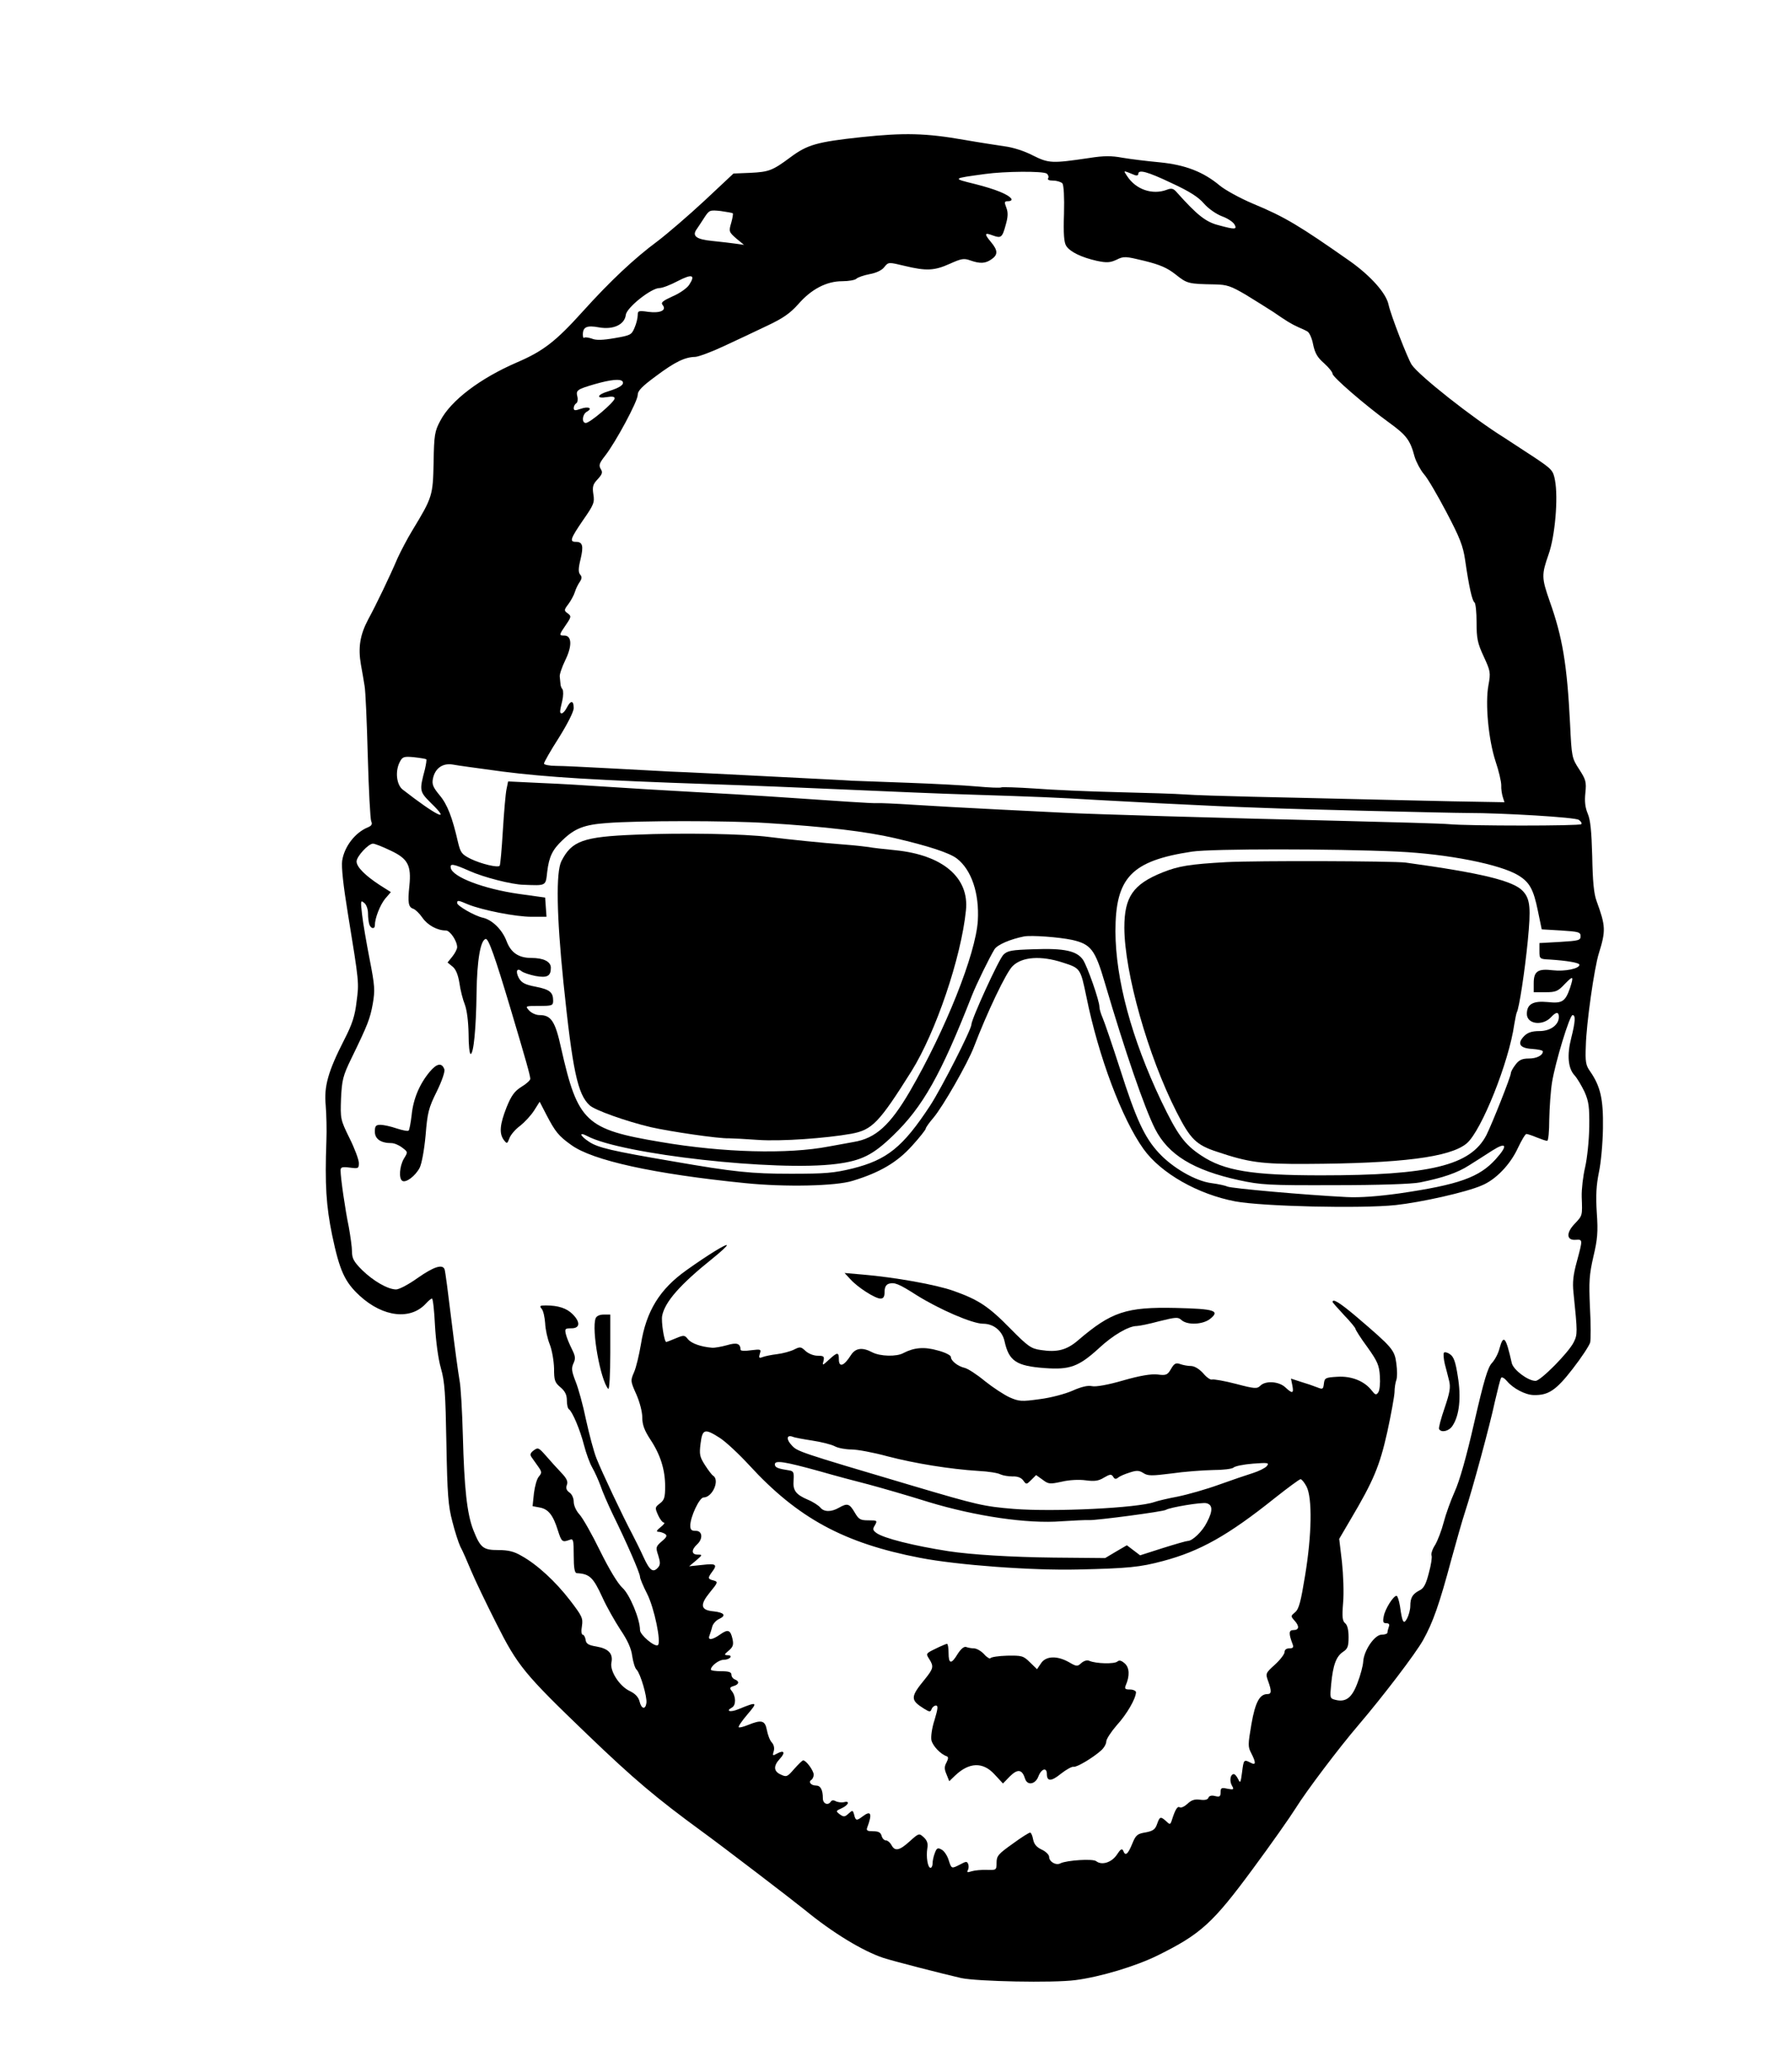 <?xml version="1.0" standalone="no"?>
<!DOCTYPE svg PUBLIC "-//W3C//DTD SVG 20010904//EN"
 "http://www.w3.org/TR/2001/REC-SVG-20010904/DTD/svg10.dtd">
<svg version="1.0" xmlns="http://www.w3.org/2000/svg"
 width="784pt" height="904pt" viewBox="0 0 784 904"
 preserveAspectRatio="xMidYMid meet">
<g transform="translate(0,904) scale(0.1,-0.1)"
fill="#000000" stroke="none">
<path d="M3767 8440 c-194 -21 -235 -33 -309 -88 -78 -58 -94 -64 -175 -68
l-74 -3 -127 -119 c-70 -65 -162 -144 -204 -176 -103 -76 -210 -177 -329 -309
-118 -131 -173 -173 -287 -222 -162 -70 -290 -167 -336 -256 -24 -45 -27 -61
-29 -182 -3 -145 -5 -152 -93 -297 -22 -36 -50 -90 -64 -120 -34 -80 -95 -207
-129 -269 -36 -68 -45 -123 -32 -198 6 -32 13 -74 16 -93 4 -19 10 -156 14
-305 4 -148 11 -278 15 -287 6 -13 2 -20 -15 -27 -56 -23 -103 -85 -112 -146
-4 -26 5 -109 24 -225 51 -313 50 -307 39 -391 -7 -62 -19 -99 -54 -167 -71
-139 -89 -204 -81 -287 3 -38 5 -108 3 -155 -7 -193 -1 -285 25 -412 33 -157
55 -205 121 -266 103 -94 223 -107 290 -33 11 12 22 21 26 21 4 0 10 -53 13
-117 4 -70 14 -146 26 -188 17 -59 20 -110 24 -330 4 -222 8 -272 26 -340 11
-44 27 -93 35 -110 9 -16 30 -64 47 -105 17 -41 67 -145 110 -230 94 -187 123
-222 399 -487 204 -196 303 -279 500 -423 87 -63 398 -301 451 -344 123 -101
254 -180 344 -210 47 -15 253 -68 340 -88 70 -15 402 -22 500 -9 109 14 265
61 360 108 188 93 241 141 415 377 80 108 165 229 190 269 44 71 188 262 272
360 110 129 251 314 284 373 43 77 71 156 124 354 22 80 48 172 59 205 33 100
110 384 131 484 12 52 24 99 27 104 4 6 15 -1 27 -15 26 -31 79 -59 115 -60
65 -2 99 21 171 114 39 50 73 102 77 116 3 14 3 83 -1 154 -5 113 -3 142 15
221 18 76 21 108 15 192 -5 76 -2 121 9 176 9 41 17 128 18 194 2 128 -11 184
-57 250 -18 25 -21 42 -18 110 2 96 37 342 57 405 31 100 30 119 -10 229 -12
32 -17 88 -19 195 -3 112 -8 161 -20 188 -11 27 -14 53 -10 90 5 48 2 58 -27
103 -32 49 -33 53 -40 200 -13 258 -33 378 -89 535 -36 103 -36 116 -5 205 28
78 43 246 28 325 -8 42 -13 48 -91 100 -46 30 -104 68 -130 85 -140 87 -375
273 -406 320 -18 28 -91 216 -101 262 -10 50 -78 126 -168 190 -221 155 -285
194 -425 252 -57 24 -122 60 -145 79 -73 61 -152 91 -263 102 -54 5 -128 14
-163 20 -48 9 -82 9 -145 -1 -163 -24 -177 -24 -247 11 -36 19 -89 36 -124 40
-33 5 -112 17 -175 28 -170 30 -264 32 -453 12z m812 -159 c7 -5 10 -14 7 -20
-5 -7 3 -11 22 -11 16 0 34 -6 40 -12 6 -8 9 -61 7 -133 -3 -88 0 -126 10
-141 17 -26 67 -50 134 -65 43 -9 58 -8 86 5 32 16 39 15 122 -5 68 -17 99
-30 137 -60 50 -40 56 -41 171 -43 53 -1 70 -7 135 -45 41 -25 95 -59 120 -75
58 -40 79 -53 110 -67 14 -6 32 -14 40 -19 8 -4 20 -29 25 -57 8 -38 19 -57
48 -82 20 -18 37 -39 37 -46 0 -14 142 -137 248 -214 76 -55 92 -77 111 -149
7 -23 25 -57 40 -75 16 -17 60 -93 99 -167 59 -112 73 -148 82 -210 17 -118
31 -179 41 -185 5 -4 9 -43 9 -87 0 -70 4 -91 31 -149 30 -65 31 -71 21 -126
-15 -80 0 -238 31 -333 14 -41 25 -88 25 -105 -1 -16 3 -40 7 -52 l7 -22 -228
4 c-126 3 -323 7 -439 10 -115 3 -311 7 -435 10 -124 3 -256 7 -295 10 -38 3
-171 7 -295 10 -124 3 -287 10 -363 16 -76 5 -142 7 -146 5 -4 -3 -52 -1 -107
4 -54 5 -189 12 -299 16 -110 4 -220 8 -245 9 -25 2 -189 10 -365 19 -176 9
-369 19 -430 21 -60 3 -186 10 -280 15 -93 5 -194 10 -222 10 -29 0 -53 5 -53
10 0 6 29 57 65 113 38 61 65 114 65 130 0 34 -13 35 -30 2 -7 -14 -17 -25
-22 -25 -10 0 -10 5 2 55 5 21 5 44 1 50 -5 5 -9 17 -9 25 -1 8 -2 22 -3 30
-2 8 9 41 24 72 31 63 29 108 -4 108 -24 0 -24 2 7 47 24 35 24 38 8 50 -17
12 -17 15 3 41 11 15 24 39 28 52 4 14 14 34 21 44 10 15 11 23 2 33 -8 10 -8
27 2 67 14 59 9 76 -21 76 -28 0 -24 13 32 95 47 67 51 78 45 113 -5 33 -2 44
19 66 20 22 23 30 13 45 -9 16 -6 25 19 57 47 60 143 239 143 266 0 19 19 38
80 83 83 62 126 83 172 84 15 1 72 22 125 47 54 25 139 65 189 89 70 33 100
54 136 94 57 66 124 101 193 101 28 0 56 5 62 11 6 6 32 15 58 20 28 5 54 17
64 31 18 22 18 22 89 5 95 -23 130 -21 197 9 51 23 62 25 90 15 43 -15 66 -14
93 5 29 20 28 39 -3 76 -30 36 -28 42 9 28 36 -13 41 -9 56 46 10 35 11 54 3
75 -10 26 -9 29 8 29 11 0 17 5 14 10 -12 19 -68 42 -159 65 -101 25 -102 24
44 44 87 12 252 13 269 2z m386 -7 c8 -3 15 -1 15 5 0 21 39 11 146 -40 78
-36 117 -61 141 -89 19 -22 53 -46 79 -56 25 -9 49 -25 55 -36 12 -22 3 -23
-70 -3 -56 14 -94 45 -181 142 -16 19 -24 21 -45 13 -63 -24 -136 1 -174 60
-17 26 -20 26 34 4z m-1759 -167 c2 -2 -1 -21 -7 -42 -11 -37 -10 -40 22 -68
l34 -28 -35 5 c-19 3 -66 8 -103 12 -72 7 -91 22 -68 53 6 9 21 31 33 50 21
32 23 33 71 28 27 -4 51 -8 53 -10z m-191 -313 c-9 -14 -41 -37 -72 -50 -43
-20 -53 -27 -44 -38 19 -23 -10 -37 -63 -30 -42 6 -46 5 -46 -15 0 -12 -6 -37
-14 -55 -13 -31 -18 -33 -87 -45 -52 -9 -82 -10 -100 -2 -15 5 -30 7 -33 4 -3
-4 -6 3 -6 13 0 34 17 42 71 32 62 -11 112 12 117 55 4 32 111 117 147 117 13
0 49 14 81 31 62 32 78 27 49 -17z m-291 -423 c8 -13 -13 -27 -61 -42 -52 -15
-57 -34 -8 -26 24 4 35 2 34 -6 -1 -16 -108 -107 -126 -107 -19 0 -16 37 4 49
28 15 8 25 -26 13 -25 -9 -31 -8 -31 3 0 8 5 17 11 21 6 3 8 17 5 29 -7 28 -2
32 77 55 70 20 113 24 121 11z m-859 -1652 c2 -3 -1 -22 -6 -44 -25 -94 -24
-97 27 -148 92 -89 24 -56 -125 60 -27 22 -33 82 -11 122 11 21 18 23 61 19
27 -3 51 -7 54 -9z m335 -54 c187 -24 409 -38 910 -55 151 -5 421 -16 600 -24
179 -8 412 -18 519 -21 340 -11 382 -13 571 -24 179 -10 352 -19 530 -27 47
-2 139 -6 205 -8 112 -5 807 -22 885 -22 158 0 472 -19 487 -30 10 -7 15 -15
11 -19 -7 -8 -492 -8 -578 0 -30 3 -251 9 -490 15 -515 12 -1083 29 -1195 35
-44 2 -179 9 -300 15 -121 6 -283 15 -360 20 -77 5 -147 8 -155 7 -8 -1 -64 2
-125 6 -323 22 -423 29 -665 42 -146 8 -326 19 -400 24 -74 5 -201 13 -281 16
l-146 7 -7 -34 c-4 -18 -11 -100 -16 -181 -5 -82 -11 -151 -14 -154 -9 -9 -80
8 -126 30 -40 20 -45 27 -56 72 -25 110 -47 167 -81 207 -28 34 -34 47 -29 72
9 45 42 69 86 62 19 -4 118 -17 220 -31z m1155 -225 c261 -16 434 -37 560 -66
146 -34 238 -64 271 -89 64 -49 99 -152 92 -272 -9 -146 -142 -479 -297 -746
-87 -149 -150 -206 -246 -222 -22 -4 -71 -13 -110 -20 -177 -34 -461 -27 -735
20 -328 55 -362 87 -435 410 -26 119 -44 145 -95 145 -15 0 -35 9 -45 20 -18
20 -17 20 43 20 58 0 62 2 62 23 0 37 -15 49 -76 61 -47 9 -62 17 -74 38 -16
30 -8 47 13 29 8 -6 35 -15 60 -20 51 -9 67 -1 67 36 0 27 -32 43 -86 43 -55
0 -89 23 -108 74 -19 50 -63 93 -104 102 -36 8 -112 52 -112 64 0 13 4 13 48
-6 62 -25 208 -54 277 -54 l66 0 -3 42 -3 42 -115 16 c-154 22 -291 74 -298
114 -4 20 11 18 83 -14 60 -27 184 -59 235 -60 101 -4 97 -6 104 56 8 67 23
98 68 140 53 51 95 67 193 74 143 11 526 11 700 0z m-1647 -120 c77 -36 92
-65 83 -155 -8 -74 -4 -93 17 -100 9 -3 27 -20 40 -39 23 -33 65 -56 103 -56
18 0 49 -46 49 -73 0 -8 -9 -26 -21 -41 l-21 -26 22 -18 c14 -11 24 -35 30
-72 4 -30 15 -73 24 -95 9 -25 15 -73 16 -127 0 -49 4 -88 9 -88 13 0 24 111
26 270 2 140 17 228 40 233 12 3 41 -79 108 -303 68 -228 87 -295 87 -309 0
-6 -17 -22 -39 -35 -30 -19 -44 -38 -65 -90 -29 -74 -33 -113 -12 -142 14 -18
15 -18 25 8 5 14 26 39 47 54 20 16 47 45 61 67 l24 38 30 -58 c38 -73 53 -92
108 -131 93 -68 362 -127 761 -167 176 -18 396 -13 470 10 119 36 195 81 259
152 34 37 61 72 61 76 0 5 15 26 33 47 42 49 151 240 178 311 56 147 142 329
170 354 41 40 123 46 218 15 78 -25 78 -25 104 -150 53 -262 156 -535 250
-666 76 -106 238 -198 402 -229 120 -22 548 -32 701 -16 111 12 309 56 377 86
61 25 124 91 157 162 16 34 33 63 38 63 5 0 26 -7 45 -15 20 -8 40 -15 46 -15
5 0 9 42 9 93 1 50 6 124 12 162 14 87 77 295 90 295 14 0 12 -29 -6 -101 -19
-74 -14 -132 15 -163 11 -12 30 -44 43 -71 19 -43 22 -65 21 -155 -1 -59 -9
-136 -18 -175 -9 -38 -16 -97 -15 -130 3 -83 4 -81 -30 -117 -39 -40 -37 -74
3 -71 32 2 32 3 6 -94 -16 -58 -20 -91 -15 -137 18 -176 18 -182 1 -217 -23
-46 -145 -169 -167 -169 -33 0 -97 48 -104 78 -26 115 -36 128 -54 63 -5 -21
-20 -49 -33 -63 -18 -19 -35 -76 -77 -259 -34 -150 -65 -259 -86 -304 -17 -38
-39 -99 -48 -134 -9 -35 -26 -79 -37 -98 -12 -18 -19 -39 -16 -47 3 -7 -2 -41
-12 -77 -12 -47 -22 -67 -40 -75 -31 -16 -41 -32 -41 -69 0 -16 -7 -41 -14
-54 -15 -28 -21 -19 -31 53 -4 25 -11 46 -15 46 -14 0 -50 -57 -56 -89 -5 -25
-3 -31 11 -31 12 0 15 -5 11 -16 -3 -9 -6 -20 -6 -25 0 -5 -11 -9 -25 -9 -31
0 -78 -69 -81 -118 -1 -18 -12 -60 -25 -93 -24 -65 -51 -86 -97 -74 -24 6 -24
8 -18 70 8 83 22 120 52 140 20 13 24 24 24 64 0 31 -5 53 -15 61 -12 10 -14
27 -9 89 4 43 1 123 -5 179 l-12 101 51 87 c99 167 126 232 159 379 17 78 31
156 32 175 0 19 4 44 8 54 4 10 4 43 0 72 -8 60 -16 69 -175 205 -71 60 -104
81 -104 64 0 -2 23 -28 50 -57 28 -29 50 -56 50 -60 0 -4 23 -41 52 -80 45
-63 52 -80 55 -128 2 -30 -1 -62 -7 -70 -9 -13 -13 -12 -28 7 -32 42 -89 65
-151 61 -52 -3 -56 -5 -59 -30 -3 -25 -5 -26 -30 -16 -15 6 -47 17 -71 24
l-43 14 6 -30 c7 -36 0 -37 -31 -8 -28 26 -86 30 -109 7 -14 -14 -24 -14 -107
8 -50 13 -97 21 -104 19 -6 -3 -24 9 -38 26 -17 19 -37 32 -53 33 -15 0 -37 4
-50 9 -18 6 -25 2 -39 -22 -15 -26 -21 -29 -59 -24 -28 3 -77 -5 -150 -26 -65
-19 -120 -29 -137 -25 -18 4 -47 -3 -85 -20 -32 -14 -95 -31 -144 -37 -79 -11
-90 -10 -131 8 -24 11 -73 43 -108 71 -35 29 -75 55 -89 58 -30 7 -60 31 -60
48 0 7 -26 20 -57 28 -59 17 -104 13 -150 -11 -30 -17 -102 -15 -137 3 -43 23
-73 19 -93 -12 -31 -49 -53 -56 -53 -18 0 32 -7 31 -43 -2 -29 -27 -30 -27
-24 -5 4 19 1 22 -26 22 -17 0 -40 9 -53 21 -20 19 -24 19 -50 6 -16 -8 -49
-17 -74 -20 -25 -3 -54 -9 -64 -13 -15 -6 -17 -3 -12 14 7 21 5 21 -38 16 -25
-4 -46 -3 -46 2 -1 28 -16 33 -60 20 -25 -7 -54 -12 -65 -11 -49 4 -90 19
-105 37 -15 19 -18 19 -54 4 -21 -9 -40 -16 -41 -16 -9 0 -23 90 -18 115 12
61 79 137 220 250 35 28 63 54 63 58 0 9 -83 -42 -177 -109 -117 -83 -176
-179 -199 -324 -8 -47 -21 -102 -30 -122 -16 -37 -16 -39 10 -97 15 -34 26
-77 26 -101 0 -32 9 -56 35 -96 44 -66 65 -132 65 -206 0 -48 -4 -60 -23 -74
-22 -17 -22 -19 -8 -51 8 -18 20 -33 26 -33 5 0 -1 -9 -15 -20 -17 -13 -20
-20 -10 -20 8 0 21 -4 29 -9 11 -7 9 -14 -14 -33 -26 -23 -27 -26 -15 -62 9
-29 9 -40 0 -51 -22 -26 -37 -16 -64 43 -14 31 -37 77 -50 102 -42 79 -134
274 -156 330 -12 29 -32 106 -46 169 -13 64 -34 140 -46 169 -17 44 -19 57 -9
79 10 21 8 32 -7 62 -10 20 -22 48 -26 64 -6 25 -4 27 24 27 38 0 40 27 5 62
-26 26 -63 38 -117 38 -26 0 -29 -2 -18 -15 7 -8 13 -36 15 -62 1 -27 10 -68
20 -93 10 -25 18 -72 19 -105 0 -53 3 -62 28 -83 20 -17 28 -33 28 -57 0 -19
4 -36 9 -39 15 -10 49 -90 66 -157 9 -35 25 -79 36 -98 11 -19 27 -55 36 -79
8 -25 33 -82 54 -126 61 -124 119 -257 119 -273 0 -7 14 -41 31 -74 32 -63 63
-215 47 -225 -14 -9 -78 45 -78 66 0 48 -45 156 -77 185 -20 18 -58 81 -98
162 -35 72 -76 144 -90 159 -14 15 -25 39 -25 55 0 16 -8 34 -19 41 -13 9 -16
19 -11 33 6 15 -1 29 -26 55 -18 19 -48 52 -66 73 -31 35 -34 37 -53 23 -15
-11 -17 -19 -10 -29 6 -8 18 -26 29 -41 17 -24 17 -28 4 -44 -9 -9 -18 -42
-22 -73 l-6 -57 32 -6 c37 -7 58 -33 79 -101 16 -50 19 -52 52 -40 15 6 17 -1
17 -69 0 -54 4 -76 13 -77 57 -3 72 -18 113 -107 18 -40 54 -103 78 -140 32
-47 48 -83 52 -116 4 -26 12 -53 19 -59 17 -17 47 -120 43 -146 -4 -30 -22
-27 -30 7 -5 19 -19 34 -42 45 -46 21 -89 89 -81 125 8 39 -13 61 -65 70 -36
6 -46 12 -48 30 -2 12 -8 22 -13 22 -5 0 -7 16 -3 38 5 34 1 43 -52 112 -63
82 -144 157 -213 195 -32 19 -58 25 -100 25 -67 0 -79 9 -110 87 -28 71 -40
184 -46 413 -3 107 -9 218 -15 245 -5 28 -21 145 -35 260 -14 116 -27 216 -30
223 -9 24 -48 11 -118 -38 -39 -28 -81 -50 -94 -50 -36 0 -100 37 -149 85 -36
36 -44 51 -44 80 0 20 -7 68 -14 108 -16 76 -36 216 -36 247 0 15 6 17 40 13
38 -5 40 -4 40 20 0 14 -18 63 -41 109 -40 81 -40 85 -37 173 4 81 8 99 45
175 73 150 82 174 94 240 10 58 9 78 -14 195 -14 72 -29 159 -33 195 -7 60 -6
64 9 51 10 -7 17 -28 17 -46 0 -19 3 -40 6 -49 7 -19 24 -21 24 -3 0 31 23 89
45 116 l25 29 -49 31 c-64 42 -101 79 -101 103 0 22 52 78 72 78 7 0 41 -13
76 -30z m4407 -5 c219 -10 450 -56 528 -104 49 -30 66 -61 85 -154 l17 -82 85
-5 c77 -5 85 -7 85 -25 0 -18 -8 -20 -90 -25 l-90 -5 0 -35 c0 -34 1 -35 45
-37 76 -5 130 -14 130 -23 0 -17 -64 -30 -116 -24 -66 8 -84 -4 -84 -57 l0
-39 51 0 c46 0 55 4 85 36 37 38 40 36 23 -17 -21 -60 -34 -69 -98 -62 -64 6
-91 -9 -91 -52 0 -45 69 -54 106 -14 22 24 34 24 34 1 0 -35 -37 -62 -85 -62
-32 0 -51 -6 -66 -21 -33 -33 -21 -54 34 -57 26 -2 47 -6 47 -11 0 -17 -27
-31 -61 -31 -29 0 -43 -6 -58 -26 -12 -15 -21 -32 -21 -38 0 -15 -82 -221
-107 -271 -69 -133 -245 -176 -723 -176 -302 0 -425 20 -525 87 -73 48 -104
91 -175 239 -130 274 -199 531 -200 741 0 236 70 309 335 349 87 13 618 13
900 0z m-1425 -386 c83 -19 101 -42 144 -189 88 -299 172 -543 219 -637 58
-114 167 -181 367 -225 98 -21 127 -23 420 -22 190 0 338 5 372 12 100 20 164
42 214 74 27 17 73 46 102 65 63 40 71 24 16 -37 -72 -80 -162 -112 -422 -150
-94 -13 -172 -19 -230 -16 -180 9 -507 38 -522 46 -8 4 -40 11 -70 15 -70 9
-170 67 -230 132 -63 68 -100 148 -170 368 -34 105 -68 205 -76 223 -8 18 -14
39 -14 48 0 27 -53 178 -72 206 -27 39 -82 51 -215 46 -97 -3 -115 -6 -133
-24 -20 -19 -140 -282 -140 -305 0 -22 -130 -277 -180 -354 -120 -183 -189
-238 -340 -276 -82 -20 -120 -23 -270 -23 -174 0 -250 8 -515 54 -270 46 -329
60 -368 86 -40 26 -46 45 -8 25 149 -80 830 -156 1090 -122 110 14 160 39 248
124 130 125 209 265 345 612 21 53 77 167 99 203 13 20 69 44 129 56 33 6 153
-3 210 -15z m-1540 -2179 c25 -16 83 -70 128 -119 213 -232 415 -341 747 -405
165 -32 493 -56 692 -51 219 5 270 10 371 37 162 43 285 112 490 276 57 45
107 82 112 82 5 0 17 -15 26 -32 26 -50 23 -212 -6 -388 -19 -116 -27 -148
-44 -162 -19 -16 -20 -17 -3 -36 23 -25 21 -42 -4 -42 -21 0 -22 -14 -3 -64 4
-12 0 -16 -15 -16 -13 0 -21 -6 -21 -16 0 -9 -19 -34 -42 -55 -41 -37 -42 -39
-30 -72 16 -44 15 -57 -3 -57 -34 0 -53 -35 -70 -131 -15 -89 -16 -99 -1 -127
22 -43 21 -55 -3 -42 -29 15 -30 14 -37 -42 -6 -46 -8 -50 -17 -30 -6 12 -14
22 -19 22 -15 0 -20 -28 -9 -49 11 -19 9 -20 -19 -15 -26 6 -30 4 -30 -16 0
-18 -4 -21 -24 -16 -15 4 -26 1 -29 -7 -3 -9 -16 -12 -37 -9 -23 3 -37 -1 -55
-18 -13 -12 -28 -19 -34 -15 -10 6 -20 -11 -35 -59 -6 -17 -8 -18 -24 -2 -25
22 -28 21 -40 -13 -8 -23 -18 -30 -50 -36 -36 -6 -43 -11 -59 -51 -19 -46 -30
-54 -39 -29 -5 11 -12 7 -28 -18 -23 -34 -66 -47 -90 -28 -14 12 -129 4 -156
-9 -19 -11 -50 6 -50 28 0 9 -15 24 -33 32 -23 11 -33 24 -37 44 -3 17 -9 30
-13 30 -4 1 -39 -21 -77 -49 -62 -44 -70 -53 -70 -82 0 -33 -1 -33 -42 -32
-24 1 -54 -2 -67 -6 -18 -6 -22 -5 -17 4 4 7 5 19 2 27 -5 13 -9 13 -35 -1
-39 -20 -38 -20 -51 20 -6 19 -20 40 -31 45 -16 9 -21 7 -29 -15 -6 -15 -10
-35 -10 -46 0 -10 -4 -19 -9 -19 -12 0 -20 48 -14 85 4 22 -1 35 -16 49 -20
18 -21 18 -61 -18 -45 -41 -65 -45 -80 -16 -6 11 -17 20 -24 20 -8 0 -16 9
-19 20 -4 15 -14 20 -37 20 -25 0 -31 3 -26 16 23 61 17 77 -20 49 -26 -20
-31 -19 -37 7 -6 21 -7 21 -25 5 -16 -15 -21 -15 -38 -3 -18 14 -18 15 9 27
30 14 37 34 8 26 -10 -2 -25 0 -34 4 -10 6 -18 5 -22 -1 -12 -19 -35 -10 -35
14 0 37 -10 56 -30 56 -22 0 -35 16 -20 25 5 3 10 14 10 23 -1 18 -33 62 -46
62 -4 0 -21 -17 -39 -37 -30 -35 -34 -37 -59 -25 -32 14 -33 38 -4 69 25 27
19 40 -12 23 -20 -11 -21 -10 -15 10 4 13 1 28 -8 38 -9 9 -18 34 -22 55 -8
42 -23 46 -82 22 -20 -8 -38 -13 -41 -10 -3 3 14 28 38 56 47 55 44 57 -39 23
-36 -15 -58 -9 -29 7 19 10 18 50 -1 73 -10 12 -8 16 8 21 25 7 27 21 6 29 -8
3 -15 12 -15 21 0 11 -11 15 -45 15 -25 0 -45 3 -45 7 0 16 35 43 56 43 27 0
44 20 17 20 -16 1 -15 3 5 20 19 16 22 26 17 50 -9 41 -20 45 -54 21 -35 -25
-56 -27 -47 -5 3 9 9 26 12 39 3 12 17 28 31 34 32 15 21 28 -26 33 -56 5 -60
28 -16 82 37 45 37 47 17 53 -26 6 -26 11 -7 37 25 33 18 38 -42 31 l-58 -6
30 25 c29 25 29 26 8 26 -29 0 -29 21 -3 45 27 25 23 60 -7 59 -18 0 -23 5
-23 23 0 38 40 123 58 123 39 0 72 76 42 95 -6 4 -22 25 -36 47 -23 36 -25 47
-19 94 8 64 18 67 85 24z m403 -11 c40 -6 84 -17 99 -25 15 -8 48 -14 73 -14
25 0 96 -13 158 -30 119 -31 272 -56 399 -64 42 -2 85 -9 95 -15 11 -5 34 -9
53 -9 21 1 38 -5 47 -18 13 -18 14 -18 35 3 l21 21 28 -20 c26 -20 32 -20 84
-9 33 8 76 10 105 6 38 -5 56 -3 80 12 26 15 32 16 40 4 6 -11 12 -12 22 -4 7
6 30 16 50 22 30 10 41 10 60 -2 20 -13 36 -13 123 -2 55 8 136 14 181 15 45
0 85 5 91 11 6 6 45 14 85 17 66 5 72 4 60 -11 -8 -9 -35 -22 -60 -30 -26 -8
-93 -31 -149 -51 -55 -20 -136 -43 -180 -52 -43 -8 -89 -19 -103 -24 -73 -26
-438 -44 -615 -30 -132 11 -158 17 -445 102 -500 148 -501 149 -526 176 -25
26 -23 47 3 38 8 -4 47 -11 86 -17z m32 -134 c66 -19 163 -45 215 -58 52 -14
171 -48 263 -77 205 -62 432 -96 582 -84 50 3 104 6 121 5 33 -1 323 37 335
45 18 11 157 34 177 29 28 -7 29 -33 2 -84 -19 -39 -63 -81 -83 -81 -6 0 -55
-14 -109 -31 l-100 -32 -29 22 -29 22 -48 -28 -47 -28 -225 2 c-184 2 -362 13
-460 28 -154 24 -285 57 -316 80 -16 12 -17 17 -6 34 11 20 10 21 -28 21 -36
0 -43 4 -61 35 -23 39 -32 41 -69 20 -33 -19 -65 -19 -81 1 -8 9 -32 25 -54
34 -54 23 -67 41 -63 86 2 32 0 39 -17 42 -52 8 -65 13 -65 27 0 19 43 12 195
-30z"/>
<path d="M2779 5389 c-228 -9 -278 -27 -323 -116 -24 -48 -21 -236 9 -530 40
-386 62 -490 115 -538 23 -21 157 -69 266 -95 83 -19 299 -51 344 -49 14 0 71
-3 127 -7 98 -7 296 7 408 27 91 17 121 48 263 274 106 170 217 496 238 703
15 143 -101 242 -308 263 -51 5 -104 11 -118 14 -14 2 -56 7 -95 10 -108 8
-252 23 -340 34 -108 14 -383 19 -586 10z"/>
<path d="M1880 4352 c-45 -54 -72 -119 -79 -189 -4 -34 -10 -65 -13 -68 -3 -4
-27 1 -52 9 -26 9 -58 16 -71 16 -21 0 -25 -5 -25 -30 0 -32 26 -50 73 -50 12
0 33 -9 47 -20 25 -19 25 -19 7 -48 -19 -33 -23 -87 -7 -97 16 -10 57 21 76
57 9 18 20 77 26 142 8 99 13 120 49 192 22 45 37 88 33 97 -11 30 -33 26 -64
-11z"/>
<path d="M3720 3445 c32 -36 109 -85 132 -85 13 0 18 8 18 29 0 20 6 32 19 36
24 7 43 0 121 -50 99 -62 244 -125 291 -125 46 0 84 -31 94 -77 19 -86 51
-108 176 -117 110 -8 148 6 237 87 61 57 130 97 165 97 10 0 55 9 99 21 73 18
82 19 97 5 26 -23 93 -20 125 5 45 36 21 44 -149 48 -218 5 -283 -17 -429
-142 -49 -42 -91 -53 -162 -42 -43 6 -56 15 -134 94 -95 97 -139 126 -249 165
-76 27 -255 59 -396 71 l-80 7 25 -27z"/>
<path d="M2606 3274 c-19 -49 21 -271 55 -309 5 -5 9 64 9 158 l0 167 -29 0
c-17 0 -31 -6 -35 -16z"/>
<path d="M6317 3123 c-3 -5 -1 -27 4 -49 6 -21 14 -55 19 -74 7 -28 3 -51 -20
-119 -16 -46 -27 -88 -24 -92 10 -17 44 -9 59 15 30 45 38 124 23 215 -10 65
-18 87 -35 98 -11 8 -23 10 -26 6z"/>
<path d="M5365 5269 c-160 -9 -209 -17 -279 -45 -129 -52 -167 -107 -167 -242
1 -197 103 -559 228 -805 61 -120 86 -145 178 -175 137 -46 192 -54 390 -53
415 2 630 29 702 90 64 54 185 356 208 521 4 24 9 48 11 52 10 16 35 180 48
312 14 144 11 183 -21 218 -41 45 -179 79 -513 125 -55 7 -651 9 -785 2z"/>
<path d="M4092 1828 c-41 -20 -42 -21 -27 -44 21 -33 19 -42 -18 -88 -65 -79
-65 -92 -4 -130 24 -15 28 -15 33 -1 3 8 12 15 19 15 10 0 8 -15 -6 -62 -12
-36 -17 -74 -14 -90 6 -25 40 -61 67 -70 8 -3 7 -11 -1 -27 -10 -18 -10 -29 0
-52 l12 -30 26 25 c61 58 121 60 171 6 l38 -41 31 32 c34 33 53 30 66 -12 10
-30 45 -24 58 11 13 34 37 41 37 11 0 -34 19 -34 62 1 23 18 48 32 55 30 13
-3 83 38 121 72 12 11 22 28 22 39 0 10 21 42 46 71 44 48 83 116 84 144 0 6
-12 12 -26 12 -21 0 -25 3 -19 18 18 41 17 77 -4 96 -15 13 -24 16 -33 8 -14
-11 -92 -9 -121 3 -11 5 -24 1 -36 -9 -17 -16 -21 -16 -55 4 -52 29 -101 27
-122 -6 l-17 -25 -31 30 c-29 29 -36 30 -100 29 -37 -1 -70 -6 -73 -11 -2 -4
-15 3 -28 18 -13 14 -33 25 -44 25 -11 0 -26 3 -34 6 -9 3 -22 -7 -37 -30 -28
-47 -40 -45 -40 4 0 22 -3 40 -7 40 -5 -1 -27 -10 -51 -22z"/>
</g>
</svg>
